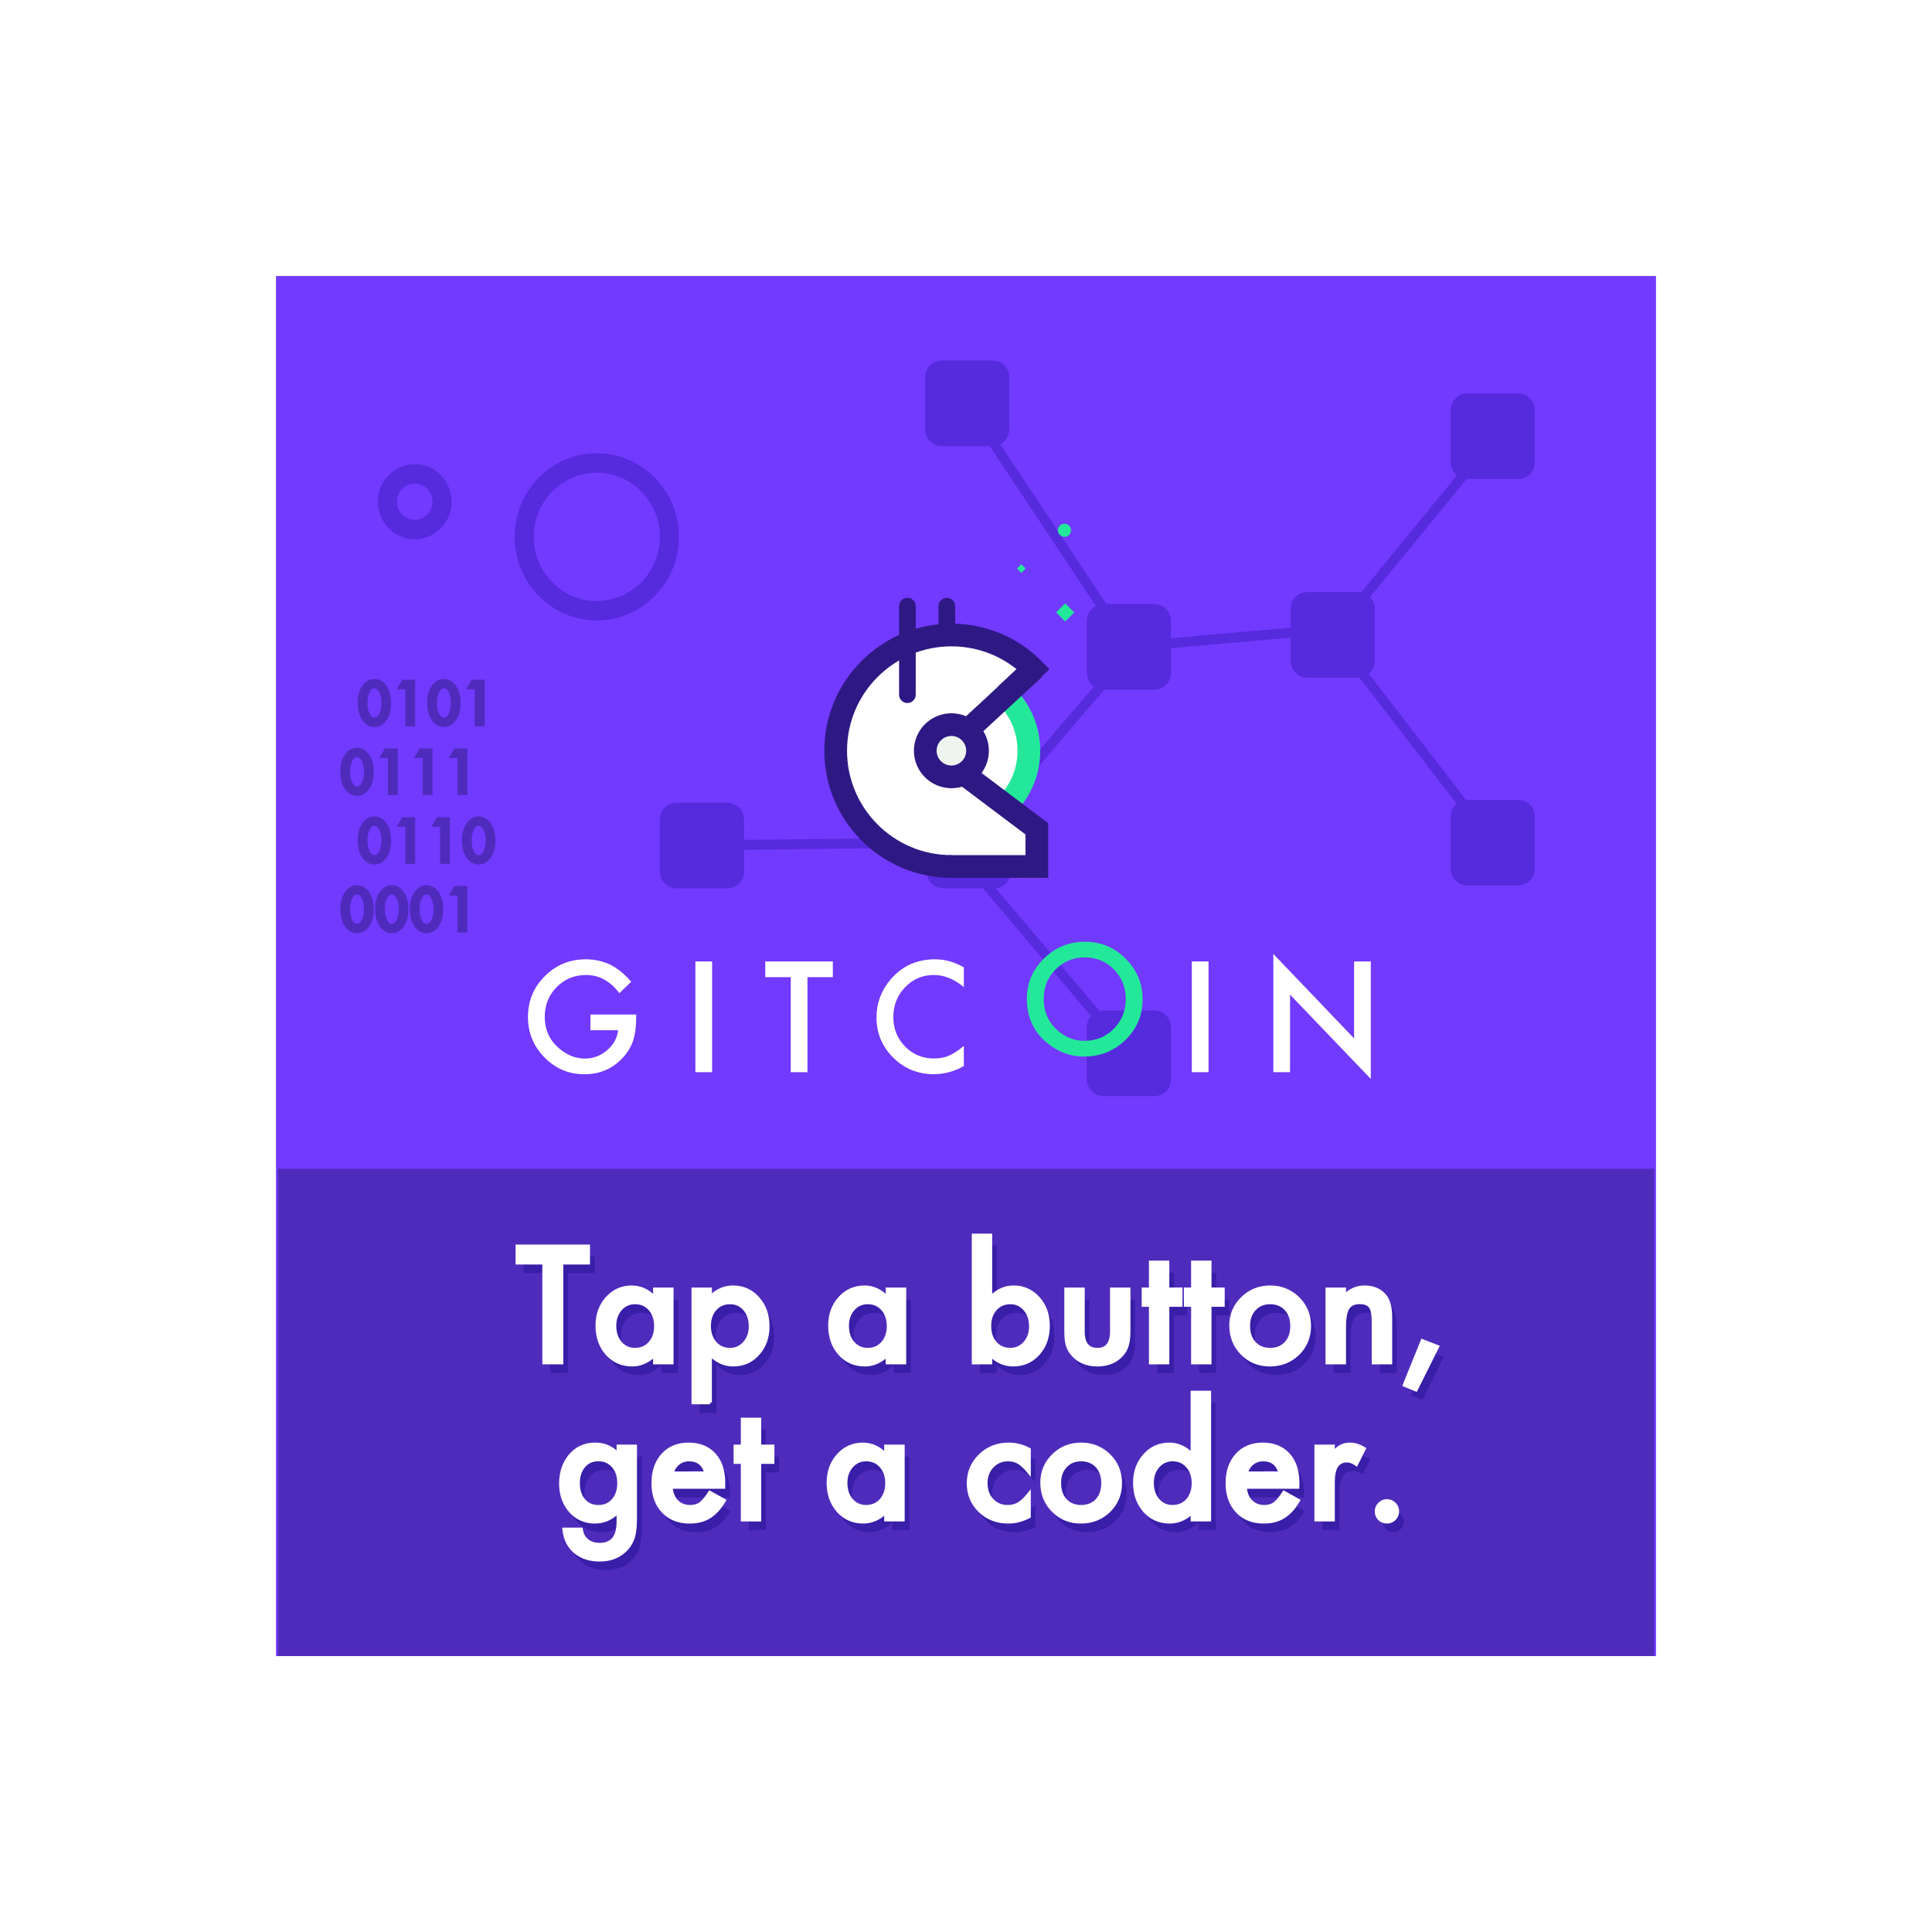 <?xml version="1.0" encoding="utf-8"?>
<!-- Generator: Adobe Illustrator 23.0.1, SVG Export Plug-In . SVG Version: 6.00 Build 0)  -->
<svg version="1.1" id="Layer_1" xmlns="http://www.w3.org/2000/svg" xmlns:xlink="http://www.w3.org/1999/xlink" x="0px" y="0px"
	 viewBox="0 0 280 280" style="enable-background:new 0 0 280 280;" xml:space="preserve">
<style type="text/css">
	.Drop_x0020_Shadow{fill:none;}
	.Round_x0020_Corners_x0020_2_x0020_pt{fill:#FFFFFF;stroke:#231F20;stroke-miterlimit:10;}
	.Live_x0020_Reflect_x0020_X{fill:none;}
	.Bevel_x0020_Soft{fill:url(#SVGID_1_);}
	.Dusk{fill:#FFFFFF;}
	.Foliage_GS{fill:#FFDD00;}
	.Pompadour_GS{fill-rule:evenodd;clip-rule:evenodd;fill:#44ADE2;}
	.st0{fill:#FFFFFF;}
	.st1{fill:#7239FF;}
	.st2{fill:#562ADD;}
	.st3{fill:#4F2BBC;stroke:#4F2BBC;stroke-width:0.5;stroke-miterlimit:10;}
	.st4{fill:#4F2BBC;}
	.st5{fill:#FFFFFF;stroke:#25E899;stroke-width:11;stroke-linecap:round;stroke-miterlimit:10;}
	.st6{fill:#2E1984;}
	.st7{fill:#24E899;}
	.st8{fill:#EFF4EE;}
	.st9{fill:#391EA8;}
	.st10{fill:#FFFFFF;stroke:#FFFFFF;stroke-width:0.5;stroke-miterlimit:10;}
</style>
<linearGradient id="SVGID_1_" gradientUnits="userSpaceOnUse" x1="40" y1="40" x2="40.707" y2="40.707">
	<stop  offset="0" style="stop-color:#DEDFE3"/>
	<stop  offset="0.178" style="stop-color:#DADBDF"/>
	<stop  offset="0.361" style="stop-color:#CECFD3"/>
	<stop  offset="0.546" style="stop-color:#B9BCBF"/>
	<stop  offset="0.732" style="stop-color:#9CA0A2"/>
	<stop  offset="0.918" style="stop-color:#787D7E"/>
	<stop  offset="1" style="stop-color:#656B6C"/>
</linearGradient>
<rect class="st0" width="280" height="280"/>
<rect x="40" y="40" class="st1" width="200" height="200"/>
<g>
	<g>
		<path class="st2" d="M210.254,67.002v-7.568c0-1.329,1.087-2.417,2.417-2.417h7.355c1.329,0,2.417,1.087,2.417,2.417
			v7.568c0,1.329-1.087,2.417-2.417,2.417h-7.355C211.342,69.419,210.254,68.331,210.254,67.002z"/>
	</g>
	<g>
		<path class="st2" d="M210.254,125.908v-7.568c0-1.329,1.087-2.417,2.417-2.417h7.355
			c1.329,0,2.417,1.087,2.417,2.417v7.568c0,1.329-1.087,2.417-2.417,2.417h-7.355
			C211.342,128.324,210.254,127.237,210.254,125.908z"/>
	</g>
	<g>
		<path class="st2" d="M187.049,95.799v-7.568c0-1.329,1.087-2.417,2.417-2.417h7.355c1.329,0,2.417,1.087,2.417,2.417
			v7.568c0,1.329-1.087,2.417-2.417,2.417h-7.355C188.137,98.216,187.049,97.128,187.049,95.799z"/>
	</g>
	<g>
		<path class="st2" d="M157.516,97.528v-7.568c0-1.329,1.087-2.417,2.417-2.417h7.355c1.329,0,2.417,1.087,2.417,2.417
			v7.568c0,1.329-1.087,2.417-2.417,2.417h-7.355C158.603,99.945,157.516,98.857,157.516,97.528z"/>
	</g>
	<g>
		<path class="st2" d="M134.076,62.232v-7.568c0-1.329,1.087-2.417,2.417-2.417h7.355c1.329,0,2.417,1.087,2.417,2.417
			v7.568c0,1.329-1.087,2.417-2.417,2.417h-7.355C135.163,64.649,134.076,63.562,134.076,62.232z"/>
	</g>
	<g>
		<path class="st2" d="M157.516,156.434v-7.568c0-1.329,1.087-2.417,2.417-2.417h7.355
			c1.329,0,2.417,1.087,2.417,2.417v7.568c0,1.329-1.087,2.417-2.417,2.417h-7.355
			C158.603,158.85,157.516,157.763,157.516,156.434z"/>
	</g>
	<g>
		<path class="st2" d="M134.31,126.325v-7.568c0-1.329,1.087-2.417,2.417-2.417h7.355
			c1.329,0,2.417,1.087,2.417,2.417v7.568c0,1.329-1.087,2.417-2.417,2.417h-7.355
			C135.398,128.742,134.31,127.654,134.31,126.325z"/>
	</g>
	<g>
		<path class="st2" d="M95.635,126.325v-7.568c0-1.329,1.087-2.417,2.417-2.417h7.355
			c1.329,0,2.417,1.087,2.417,2.417v7.568c0,1.329-1.087,2.417-2.417,2.417h-7.355
			C96.723,128.742,95.635,127.654,95.635,126.325z"/>
	</g>
	<g>
		<polygon class="st2" points="192.239,92.002 215.105,64.072 216.185,64.987 194.047,92.028 216.902,121.682 
			215.795,122.565 		"/>
	</g>
	<g>
		<polygon class="st2" points="139.171,122.131 163.782,93.393 164.843,94.334 140.231,123.071 		"/>
	</g>
	<g>
		<polygon class="st2" points="137.762,123.186 138.827,122.253 164.142,152.183 163.076,153.117 		"/>
	</g>
	<g>
		
			<rect x="101.728" y="121.617" transform="matrix(1 -0.011 0.011 1 -1.281 1.286)" class="st2" width="39.615" height="1.431"/>
	</g>
	<g>
		<polygon class="st2" points="139.588,58.849 140.753,58.048 163.961,92.995 192.146,90.527 192.267,91.952 
			163.258,94.493 		"/>
	</g>
</g>
<g>
	<path class="st2" d="M60.104,78.153c-2.948,0-5.347-2.44-5.347-5.44s2.399-5.44,5.347-5.44
		s5.347,2.44,5.347,5.44S63.052,78.153,60.104,78.153z M60.104,70.08c-1.426,0-2.587,1.181-2.587,2.632
		s1.161,2.632,2.587,2.632s2.587-1.181,2.587-2.632S61.53,70.08,60.104,70.08z"/>
</g>
<g>
	<path class="st2" d="M86.494,89.911c-6.562,0-11.901-5.432-11.901-12.109c0-6.677,5.339-12.109,11.901-12.109
		c6.562,0,11.901,5.432,11.901,12.109C98.395,84.479,93.056,89.911,86.494,89.911z M86.494,68.501
		c-5.04,0-9.142,4.172-9.142,9.301c0,5.129,4.101,9.301,9.142,9.301s9.142-4.172,9.142-9.301
		C95.635,72.673,91.534,68.501,86.494,68.501z"/>
</g>
<g>
	<path class="st3" d="M52.089,101.845c0-0.997,0.229-1.793,0.685-2.388c0.409-0.538,0.905-0.807,1.486-0.807
		c0.582,0,1.077,0.269,1.486,0.807c0.457,0.595,0.685,1.404,0.685,2.428c0,1.022-0.229,1.83-0.685,2.424
		c-0.409,0.538-0.903,0.807-1.482,0.807s-1.076-0.269-1.49-0.807C52.318,103.716,52.089,102.894,52.089,101.845z
		 M53.002,101.85c0,0.694,0.118,1.272,0.354,1.731c0.236,0.451,0.538,0.677,0.904,0.677
		c0.364,0,0.665-0.226,0.905-0.677c0.239-0.449,0.358-1.015,0.358-1.699c0-0.684-0.12-1.251-0.358-1.703
		c-0.239-0.449-0.541-0.673-0.905-0.673c-0.361,0-0.661,0.224-0.9,0.673
		C53.121,100.625,53.002,101.182,53.002,101.85z"/>
	<path class="st3" d="M58.991,99.64h-1.064l0.51-0.884h1.482v6.259h-0.928V99.64z"/>
	<path class="st3" d="M62.162,101.845c0-0.997,0.229-1.793,0.685-2.388c0.409-0.538,0.905-0.807,1.486-0.807
		c0.582,0,1.077,0.269,1.486,0.807c0.457,0.595,0.685,1.404,0.685,2.428c0,1.022-0.229,1.83-0.685,2.424
		c-0.409,0.538-0.903,0.807-1.482,0.807s-1.076-0.269-1.49-0.807C62.391,103.716,62.162,102.894,62.162,101.845z
		 M63.075,101.85c0,0.694,0.118,1.272,0.354,1.731c0.236,0.451,0.538,0.677,0.904,0.677
		c0.364,0,0.665-0.226,0.905-0.677c0.239-0.449,0.358-1.015,0.358-1.699c0-0.684-0.12-1.251-0.358-1.703
		c-0.239-0.449-0.541-0.673-0.905-0.673c-0.361,0-0.661,0.224-0.9,0.673
		C63.194,100.625,63.075,101.182,63.075,101.85z"/>
	<path class="st3" d="M69.064,99.64h-1.064l0.51-0.884h1.482v6.259h-0.928V99.64z"/>
	<path class="st3" d="M49.571,111.808c0-0.997,0.229-1.793,0.685-2.388c0.409-0.538,0.905-0.807,1.486-0.807
		c0.582,0,1.077,0.269,1.486,0.807c0.457,0.595,0.685,1.404,0.685,2.428c0,1.022-0.229,1.83-0.685,2.424
		c-0.409,0.538-0.903,0.807-1.482,0.807s-1.076-0.269-1.49-0.807C49.8,113.679,49.571,112.857,49.571,111.808z
		 M50.484,111.812c0,0.694,0.118,1.272,0.354,1.731c0.236,0.451,0.538,0.677,0.904,0.677
		c0.364,0,0.665-0.226,0.905-0.677c0.239-0.449,0.358-1.015,0.358-1.699c0-0.684-0.12-1.251-0.358-1.703
		c-0.239-0.449-0.541-0.673-0.905-0.673c-0.361,0-0.661,0.224-0.9,0.673
		C50.603,110.588,50.484,111.145,50.484,111.812z"/>
	<path class="st3" d="M56.472,109.603h-1.064l0.51-0.884h1.482v6.259h-0.928V109.603z"/>
	<path class="st3" d="M61.509,109.603h-1.064l0.51-0.884h1.482v6.259h-0.928V109.603z"/>
	<path class="st3" d="M66.545,109.603h-1.064l0.51-0.884h1.482v6.259h-0.928V109.603z"/>
	<path class="st3" d="M52.089,121.772c0-0.997,0.229-1.793,0.685-2.388c0.409-0.538,0.905-0.807,1.486-0.807
		c0.582,0,1.077,0.269,1.486,0.807c0.457,0.595,0.685,1.404,0.685,2.428c0,1.022-0.229,1.83-0.685,2.424
		c-0.409,0.538-0.903,0.807-1.482,0.807s-1.076-0.269-1.49-0.807C52.318,123.642,52.089,122.82,52.089,121.772z
		 M53.002,121.776c0,0.694,0.118,1.272,0.354,1.731c0.236,0.451,0.538,0.677,0.904,0.677
		c0.364,0,0.665-0.226,0.905-0.677c0.239-0.449,0.358-1.015,0.358-1.699c0-0.684-0.12-1.251-0.358-1.703
		c-0.239-0.449-0.541-0.673-0.905-0.673c-0.361,0-0.661,0.224-0.9,0.673
		C53.121,120.551,53.002,121.108,53.002,121.776z"/>
	<path class="st3" d="M58.991,119.566h-1.064l0.51-0.884h1.482v6.259h-0.928V119.566z"/>
	<path class="st3" d="M64.027,119.566h-1.064l0.51-0.884h1.482v6.259h-0.928V119.566z"/>
	<path class="st3" d="M67.199,121.772c0-0.997,0.229-1.793,0.685-2.388c0.409-0.538,0.905-0.807,1.486-0.807
		c0.582,0,1.077,0.269,1.486,0.807c0.457,0.595,0.685,1.404,0.685,2.428c0,1.022-0.229,1.83-0.685,2.424
		c-0.409,0.538-0.903,0.807-1.482,0.807s-1.076-0.269-1.49-0.807C67.427,123.642,67.199,122.82,67.199,121.772z
		 M68.111,121.776c0,0.694,0.118,1.272,0.354,1.731c0.236,0.451,0.538,0.677,0.904,0.677
		c0.364,0,0.665-0.226,0.905-0.677c0.239-0.449,0.358-1.015,0.358-1.699c0-0.684-0.12-1.251-0.358-1.703
		c-0.239-0.449-0.541-0.673-0.905-0.673c-0.361,0-0.661,0.224-0.9,0.673
		C68.231,120.551,68.111,121.108,68.111,121.776z"/>
	<path class="st3" d="M49.571,131.734c0-0.997,0.229-1.793,0.685-2.388c0.409-0.538,0.905-0.807,1.486-0.807
		c0.582,0,1.077,0.269,1.486,0.807c0.457,0.595,0.685,1.404,0.685,2.428c0,1.022-0.229,1.83-0.685,2.424
		c-0.409,0.538-0.903,0.807-1.482,0.807s-1.076-0.269-1.49-0.807C49.8,133.605,49.571,132.783,49.571,131.734z
		 M50.484,131.739c0,0.694,0.118,1.272,0.354,1.731c0.236,0.451,0.538,0.677,0.904,0.677
		c0.364,0,0.665-0.226,0.905-0.677c0.239-0.449,0.358-1.015,0.358-1.699c0-0.684-0.12-1.251-0.358-1.703
		c-0.239-0.449-0.541-0.673-0.905-0.673c-0.361,0-0.661,0.224-0.9,0.673
		C50.603,130.514,50.484,131.071,50.484,131.739z"/>
	<path class="st3" d="M54.607,131.734c0-0.997,0.229-1.793,0.685-2.388c0.409-0.538,0.905-0.807,1.486-0.807
		c0.582,0,1.077,0.269,1.486,0.807c0.457,0.595,0.685,1.404,0.685,2.428c0,1.022-0.229,1.83-0.685,2.424
		c-0.409,0.538-0.903,0.807-1.482,0.807s-1.076-0.269-1.49-0.807C54.836,133.605,54.607,132.783,54.607,131.734z
		 M55.52,131.739c0,0.694,0.118,1.272,0.354,1.731c0.236,0.451,0.538,0.677,0.904,0.677
		c0.364,0,0.665-0.226,0.905-0.677c0.239-0.449,0.358-1.015,0.358-1.699c0-0.684-0.12-1.251-0.358-1.703
		c-0.239-0.449-0.541-0.673-0.905-0.673c-0.361,0-0.661,0.224-0.9,0.673
		C55.639,130.514,55.52,131.071,55.52,131.739z"/>
	<path class="st3" d="M59.644,131.734c0-0.997,0.229-1.793,0.685-2.388c0.409-0.538,0.905-0.807,1.486-0.807
		c0.582,0,1.077,0.269,1.486,0.807c0.457,0.595,0.685,1.404,0.685,2.428c0,1.022-0.229,1.83-0.685,2.424
		c-0.409,0.538-0.903,0.807-1.482,0.807s-1.076-0.269-1.49-0.807C59.873,133.605,59.644,132.783,59.644,131.734z
		 M60.557,131.739c0,0.694,0.118,1.272,0.354,1.731c0.236,0.451,0.538,0.677,0.904,0.677
		c0.364,0,0.665-0.226,0.905-0.677c0.239-0.449,0.358-1.015,0.358-1.699c0-0.684-0.12-1.251-0.358-1.703
		c-0.239-0.449-0.541-0.673-0.905-0.673c-0.361,0-0.661,0.224-0.9,0.673
		C60.676,130.514,60.557,131.071,60.557,131.739z"/>
	<path class="st3" d="M66.545,129.529h-1.064l0.51-0.884h1.482v6.259h-0.928V129.529z"/>
</g>
<g>
	<g>
		<rect x="40.245" y="169.386" class="st4" width="199.509" height="70.614"/>
	</g>
</g>
<g>
	<g>
		<g>
			<g>
				<g>
					<g>
						<polygon class="st0" points="145.778,100.681 148.983,106.996 146.551,117.322 140.76,112.59 141.775,105.016 
													"/>
					</g>
				</g>
			</g>
		</g>
		<g>
			<g>
				<g>
					<g>
						<path class="st5" d="M137.223,79.777"/>
					</g>
				</g>
			</g>
		</g>
		<g>
			<g>
				<g>
					<g>
						<path class="st5" d="M137.223,97.359"/>
					</g>
				</g>
			</g>
		</g>
		<g>
			<g>
				<g>
					<g>
						<path class="st6" d="M137.223,98.566c-0.667,0-1.207-0.541-1.207-1.207v-9.514c0-0.667,0.54-1.207,1.207-1.207
							s1.207,0.541,1.207,1.207v9.514C138.43,98.025,137.889,98.566,137.223,98.566z"/>
					</g>
				</g>
			</g>
		</g>
		<g>
			<g>
				<g>
					<g>
						<line class="st0" x1="135.428" y1="97.359" x2="139.159" y2="97.359"/>
					</g>
				</g>
			</g>
		</g>
		<g>
			<g>
				<g>
					<g>
						<path class="st6" d="M139.159,98.566h-3.731c-0.667,0-1.207-0.541-1.207-1.207c0-0.667,0.541-1.207,1.207-1.207
							h3.731c0.667,0,1.207,0.541,1.207,1.207C140.366,98.025,139.826,98.566,139.159,98.566z"/>
					</g>
				</g>
			</g>
		</g>
		<g>
			<g>
				<g>
					<g>
						<path class="st0" d="M145.778,100.681l3.966-3.739c-3.035-3.035-7.229-4.913-11.86-4.913
							c-9.263,0-16.773,7.51-16.773,16.773s7.51,16.773,16.773,16.773c3.453,0,6.49,1.26,9.157-0.528
							l3.32,0.459l-0.095-5.389l-9.506-7.528l0,0l2.044-9.625L145.778,100.681"/>
					</g>
				</g>
			</g>
		</g>
		<g>
			<g>
				<g>
					<g>
						<path class="st6" d="M137.884,127.222c-10.156,0-18.419-8.263-18.419-18.419s8.263-18.419,18.419-18.419
							c4.92,0,9.545,1.916,13.024,5.395l1.199,1.199l-5.2,4.901l-2.258-2.396l2.665-2.511
							c-2.67-2.136-5.96-3.296-9.429-3.296c-8.341,0-15.127,6.786-15.127,15.127c0,8.341,6.786,15.127,15.127,15.127
							"/>
					</g>
				</g>
			</g>
		</g>
		<g>
			<g>
				<g>
					<g>
						<path class="st7" d="M147.13,117.76l-2.365-2.291c1.741-1.797,2.7-4.164,2.7-6.667
							c0-2.612-1.032-5.053-2.906-6.873l-1.233-1.198l1.323-1.248l1.127,1.194l1.078-1.109
							c2.518,2.446,3.904,5.725,3.904,9.234C150.757,112.165,149.469,115.346,147.13,117.76z"/>
					</g>
				</g>
			</g>
		</g>
		<g>
			<g>
				<g>
					<g>
						<path class="st6" d="M145.947,116.615"/>
					</g>
				</g>
			</g>
		</g>
		<g>
			<g>
				<g>
					<g>
						<circle class="st8" cx="137.884" cy="108.803" r="3.787"/>
					</g>
				</g>
			</g>
		</g>
		<g>
			<g>
				<g>
					<g>
						<path class="st6" d="M137.884,114.236c-2.996,0-5.433-2.437-5.433-5.433s2.437-5.433,5.433-5.433
							s5.433,2.437,5.433,5.433S140.88,114.236,137.884,114.236z M137.884,106.662c-1.181,0-2.141,0.96-2.141,2.141
							c0,1.18,0.96,2.141,2.141,2.141s2.141-0.96,2.141-2.141C140.025,107.623,139.065,106.662,137.884,106.662z"/>
					</g>
				</g>
			</g>
		</g>
		<g>
			<g>
				<g>
					<g>
						<line class="st6" x1="149.745" y1="96.943" x2="140.173" y2="105.787"/>
					</g>
				</g>
			</g>
		</g>
		<g>
			<g>
				<g>
					<g>
						
							<rect x="138.443" y="99.719" transform="matrix(0.735 -0.679 0.679 0.735 -30.3 125.287)" class="st6" width="13.031" height="3.292"/>
					</g>
				</g>
			</g>
		</g>
		<g>
			<g>
				<g>
					<g>
						<polyline class="st0" points="139.671,112.143 146.551,117.322 150.266,120.118 150.266,127.222 142.804,126.863 
													"/>
					</g>
				</g>
			</g>
		</g>
		<g>
			<g>
				<g>
					<g>
						<polygon class="st6" points="151.912,127.222 137.585,127.222 137.585,123.93 148.62,123.93 148.62,120.939 
							138.681,113.458 140.661,110.828 151.912,119.297 						"/>
					</g>
				</g>
			</g>
		</g>
		<g>
			<g>
				<g>
					<g>
						<path class="st6" d="M146.098,116.737"/>
					</g>
				</g>
			</g>
		</g>
		<g>
			<g>
				<g>
					<g>
						
							<rect x="153.467" y="87.817" transform="matrix(0.707 -0.707 0.707 0.707 -17.533 135.171)" class="st7" width="1.866" height="1.866"/>
					</g>
				</g>
			</g>
		</g>
		<g>
			<g>
				<g>
					<g>
						
							<rect x="147.593" y="81.944" transform="matrix(0.707 -0.707 0.707 0.707 -14.899 128.811)" class="st7" width="0.892" height="0.892"/>
					</g>
				</g>
			</g>
		</g>
		<g>
			<g>
				<g>
					<g>
						<circle class="st7" cx="154.271" cy="76.851" r="0.951"/>
					</g>
				</g>
			</g>
		</g>
		<g>
			<g>
				<g>
					<g>
						<path class="st6" d="M131.509,101.889c-0.667,0-1.207-0.541-1.207-1.207V87.844c0-0.667,0.541-1.207,1.207-1.207
							s1.207,0.541,1.207,1.207v12.837C132.716,101.348,132.175,101.889,131.509,101.889z"/>
					</g>
				</g>
			</g>
		</g>
	</g>
	<g>
		<g>
			<g>
				<path class="st0" d="M85.57,147.033h6.631v0.53c0,1.206-0.142,2.273-0.426,3.201
					c-0.277,0.859-0.745,1.663-1.403,2.411c-1.49,1.677-3.385,2.515-5.686,2.515c-2.245,0-4.168-0.81-5.769-2.432
					c-1.601-1.628-2.401-3.583-2.401-5.862c0-2.328,0.814-4.303,2.443-5.925c1.628-1.628,3.61-2.442,5.946-2.442
					c1.254,0,2.425,0.255,3.513,0.766c1.039,0.511,2.062,1.34,3.066,2.488l-1.725,1.653
					c-1.317-1.753-2.921-2.63-4.812-2.63c-1.698,0-3.122,0.586-4.272,1.757c-1.15,1.15-1.725,2.592-1.725,4.324
					c0,1.788,0.641,3.26,1.923,4.418c1.198,1.074,2.498,1.611,3.898,1.611c1.192,0,2.262-0.401,3.212-1.203
					c0.949-0.809,1.479-1.776,1.59-2.903h-4.002V147.033z"/>
			</g>
		</g>
		<g>
			<g>
				<path class="st0" d="M103.204,139.341v16.049h-2.422v-16.049H103.204z"/>
			</g>
		</g>
		<g>
			<g>
				<path class="st0" d="M117.022,141.618v13.772h-2.422v-13.772h-3.69v-2.276h9.791v2.276H117.022z"/>
			</g>
		</g>
		<g>
			<g>
				<path class="st0" d="M139.687,140.198v2.864c-1.4-1.171-2.848-1.757-4.345-1.757
					c-1.649,0-3.039,0.593-4.168,1.778c-1.137,1.178-1.705,2.619-1.705,4.324c0,1.684,0.568,3.104,1.705,4.262
					c1.136,1.157,2.529,1.736,4.178,1.736c0.853,0,1.577-0.138,2.172-0.416c0.333-0.138,0.677-0.325,1.034-0.561
					c0.357-0.236,0.733-0.52,1.128-0.853v2.926c-1.386,0.787-2.841,1.18-4.365,1.18
					c-2.294,0-4.251-0.8-5.873-2.401c-1.615-1.614-2.422-3.562-2.422-5.841c0-2.044,0.675-3.867,2.027-5.468
					c1.663-1.961,3.814-2.941,6.455-2.941C136.95,139.029,138.342,139.419,139.687,140.198z"/>
			</g>
		</g>
		<g>
			<g>
				<path class="st7" d="M148.82,144.735c0-2.259,0.828-4.199,2.484-5.821c1.649-1.621,3.631-2.432,5.945-2.432
					c2.287,0,4.247,0.818,5.883,2.453c1.643,1.635,2.463,3.6,2.463,5.893c0,2.308-0.825,4.265-2.474,5.873
					c-1.656,1.615-3.655,2.422-5.997,2.422c-2.072,0-3.933-0.717-5.582-2.152
					C149.728,149.385,148.82,147.306,148.82,144.735z M151.263,144.761c0,1.772,0.596,3.23,1.788,4.372
					c1.185,1.142,2.553,1.713,4.106,1.713c1.684,0,3.104-0.582,4.262-1.745c1.157-1.177,1.736-2.61,1.736-4.299
					c0-1.71-0.572-3.143-1.715-4.3c-1.136-1.163-2.543-1.745-4.22-1.745c-1.67,0-3.08,0.582-4.231,1.745
					C151.838,141.653,151.263,143.072,151.263,144.761z"/>
			</g>
		</g>
		<g>
			<g>
				<path class="st0" d="M175.151,139.341v16.049h-2.422v-16.049H175.151z"/>
			</g>
		</g>
		<g>
			<g>
				<path class="st0" d="M184.542,155.39v-17.14l11.704,12.244v-11.153h2.422v17.026l-11.704-12.213v11.236H184.542z"/>
			</g>
		</g>
	</g>
</g>
<g>
	<path class="st9" d="M82.312,184.509v14.469h-2.544v-14.469h-3.877v-2.391h10.286v2.391H82.312z"/>
	<path class="st9" d="M95.819,188.342h2.468v10.636h-2.468v-1.114c-1.012,0.947-2.1,1.42-3.265,1.42
		c-1.471,0-2.687-0.531-3.647-1.594c-0.954-1.085-1.43-2.439-1.43-4.062c0-1.594,0.477-2.923,1.43-3.985
		c0.954-1.063,2.147-1.595,3.582-1.595c1.237,0,2.348,0.51,3.33,1.529V188.342z M89.988,193.627
		c0,1.02,0.273,1.85,0.819,2.489c0.56,0.648,1.267,0.973,2.118,0.973c0.91,0,1.645-0.314,2.206-0.94
		c0.56-0.647,0.841-1.471,0.841-2.468s-0.28-1.82-0.841-2.468c-0.56-0.634-1.288-0.95-2.184-0.95
		c-0.845,0-1.551,0.32-2.119,0.961C90.269,191.873,89.988,192.674,89.988,193.627z"/>
	<path class="st9" d="M103.845,204.765h-2.457v-16.423h2.457v1.157c0.968-0.968,2.067-1.452,3.298-1.452
		c1.463,0,2.668,0.539,3.614,1.616c0.961,1.07,1.441,2.421,1.441,4.051c0,1.595-0.477,2.923-1.431,3.986
		c-0.946,1.056-2.14,1.583-3.582,1.583c-1.245,0-2.358-0.498-3.341-1.496V204.765z M109.688,193.726
		c0-1.02-0.277-1.85-0.83-2.49c-0.56-0.647-1.267-0.972-2.119-0.972c-0.902,0-1.634,0.314-2.194,0.94
		c-0.561,0.626-0.841,1.448-0.841,2.468c0,0.997,0.28,1.819,0.841,2.468c0.553,0.633,1.281,0.95,2.184,0.95
		c0.852,0,1.554-0.32,2.107-0.961C109.403,195.487,109.688,194.686,109.688,193.726z"/>
	<path class="st9" d="M129.539,188.342h2.468v10.636h-2.468v-1.114c-1.012,0.947-2.1,1.42-3.265,1.42
		c-1.471,0-2.687-0.531-3.647-1.594c-0.954-1.085-1.43-2.439-1.43-4.062c0-1.594,0.477-2.923,1.43-3.985
		c0.954-1.063,2.147-1.595,3.582-1.595c1.237,0,2.348,0.51,3.33,1.529V188.342z M123.707,193.627
		c0,1.02,0.273,1.85,0.819,2.489c0.56,0.648,1.267,0.973,2.118,0.973c0.91,0,1.645-0.314,2.206-0.94
		c0.56-0.647,0.841-1.471,0.841-2.468s-0.28-1.82-0.841-2.468c-0.56-0.634-1.288-0.95-2.184-0.95
		c-0.845,0-1.551,0.32-2.119,0.961C123.988,191.873,123.707,192.674,123.707,193.627z"/>
	<path class="st9" d="M144.466,180.534v9.042c0.982-1.02,2.096-1.529,3.341-1.529c1.435,0,2.628,0.535,3.582,1.605
		c0.953,1.062,1.431,2.388,1.431,3.975c0,1.638-0.48,2.992-1.441,4.062c-0.954,1.062-2.159,1.594-3.615,1.594
		c-1.23,0-2.329-0.473-3.297-1.42v1.114h-2.457v-18.443H144.466z M150.308,193.736
		c0-1.02-0.277-1.85-0.83-2.49c-0.56-0.654-1.263-0.982-2.107-0.982c-0.902,0-1.638,0.316-2.206,0.95
		c-0.56,0.626-0.841,1.441-0.841,2.446c0,1.033,0.276,1.859,0.83,2.478c0.553,0.633,1.281,0.95,2.184,0.95
		c0.853,0,1.559-0.317,2.119-0.95C150.023,195.498,150.308,194.697,150.308,193.736z"/>
	<path class="st9" d="M157.875,188.342v6.104c0,1.762,0.694,2.643,2.085,2.643s2.086-0.881,2.086-2.643v-6.104h2.457
		v6.159c0,0.852-0.105,1.587-0.316,2.205c-0.204,0.554-0.558,1.053-1.06,1.496
		c-0.83,0.721-1.886,1.081-3.167,1.081c-1.273,0-2.325-0.36-3.155-1.081c-0.51-0.443-0.87-0.942-1.081-1.496
		c-0.204-0.495-0.306-1.23-0.306-2.205v-6.159H157.875z"/>
	<path class="st9" d="M170.138,190.635v8.343h-2.457v-8.343h-1.048v-2.293h1.048v-3.898h2.457v3.898h1.911v2.293H170.138z
		"/>
	<path class="st9" d="M176.252,190.635v8.343h-2.457v-8.343h-1.048v-2.293h1.048v-3.898h2.457v3.898h1.911v2.293H176.252z"
		/>
	<path class="st9" d="M179.331,193.583c0-1.535,0.55-2.843,1.649-3.92c1.099-1.077,2.438-1.616,4.019-1.616
		c1.587,0,2.934,0.543,4.04,1.627c1.092,1.085,1.638,2.417,1.638,3.997c0,1.594-0.55,2.93-1.648,4.007
		c-1.107,1.07-2.465,1.605-4.073,1.605c-1.595,0-2.931-0.546-4.008-1.638
		C179.87,196.568,179.331,195.214,179.331,193.583z M181.843,193.627c0,1.062,0.284,1.903,0.852,2.522
		c0.583,0.626,1.351,0.94,2.305,0.94c0.961,0,1.728-0.31,2.304-0.929c0.575-0.618,0.862-1.444,0.862-2.478
		c0-1.033-0.287-1.86-0.862-2.478c-0.582-0.626-1.351-0.94-2.304-0.94c-0.94,0-1.7,0.314-2.282,0.94
		C182.134,191.829,181.843,192.637,181.843,193.627z"/>
	<path class="st9" d="M193.276,188.342h2.468v0.982c0.858-0.852,1.827-1.277,2.904-1.277
		c1.237,0,2.202,0.39,2.894,1.169c0.597,0.662,0.895,1.743,0.895,3.243v6.519h-2.468v-5.94
		c0-1.048-0.145-1.772-0.436-2.173c-0.284-0.407-0.801-0.611-1.551-0.611c-0.815,0-1.395,0.27-1.736,0.808
		c-0.335,0.532-0.502,1.46-0.502,2.785v5.132h-2.468V188.342z"/>
	<path class="st9" d="M207.057,195.822l2.184,0.852l-3.111,6.234l-1.66-0.688L207.057,195.822z"/>
	<path class="st9" d="M92.986,221.496c0,0.502-0.017,0.944-0.049,1.326c-0.033,0.383-0.078,0.719-0.137,1.011
		c-0.174,0.801-0.517,1.488-1.026,2.063c-0.961,1.106-2.282,1.66-3.963,1.66c-1.42,0-2.588-0.383-3.505-1.147
		c-0.946-0.787-1.492-1.875-1.638-3.266h2.468c0.094,0.524,0.251,0.929,0.469,1.212
		c0.51,0.663,1.252,0.994,2.228,0.994c1.798,0,2.697-1.103,2.697-3.309v-1.485
		c-0.976,0.998-2.1,1.496-3.374,1.496c-1.449,0-2.635-0.524-3.56-1.572c-0.932-1.062-1.397-2.392-1.397-3.985
		c0-1.551,0.433-2.868,1.299-3.953c0.932-1.15,2.162-1.726,3.691-1.726c1.339,0,2.453,0.499,3.341,1.496v-1.201
		h2.457V221.496z M90.627,216.451c0-1.033-0.277-1.86-0.83-2.478c-0.561-0.634-1.278-0.95-2.151-0.95
		c-0.932,0-1.667,0.346-2.206,1.037c-0.488,0.619-0.732,1.42-0.732,2.402c0,0.969,0.244,1.762,0.732,2.381
		c0.531,0.677,1.267,1.016,2.206,1.016s1.682-0.343,2.228-1.026C90.376,218.213,90.627,217.419,90.627,216.451z"/>
	<path class="st9" d="M105.772,217.008h-7.622c0.065,0.874,0.35,1.569,0.852,2.086
		c0.502,0.51,1.147,0.765,1.933,0.765c0.611,0,1.117-0.145,1.518-0.438c0.393-0.291,0.841-0.829,1.343-1.616
		l2.075,1.158c-0.32,0.546-0.659,1.014-1.016,1.403c-0.356,0.389-0.739,0.709-1.147,0.961
		c-0.408,0.251-0.848,0.435-1.321,0.551s-0.986,0.175-1.54,0.175c-1.587,0-2.861-0.51-3.822-1.528
		c-0.961-1.026-1.441-2.388-1.441-4.084c0-1.682,0.466-3.043,1.397-4.084c0.94-1.026,2.184-1.54,3.735-1.54
		c1.565,0,2.802,0.499,3.712,1.496c0.902,0.99,1.354,2.362,1.354,4.117L105.772,217.008z M103.25,214.999
		c-0.342-1.31-1.169-1.966-2.479-1.966c-0.298,0-0.579,0.046-0.841,0.137c-0.262,0.091-0.5,0.222-0.715,0.393
		c-0.215,0.172-0.399,0.377-0.552,0.617s-0.269,0.514-0.349,0.819H103.25z"/>
	<path class="st9" d="M110.992,213.404v8.343h-2.457v-8.343h-1.048v-2.293h1.048v-3.898h2.457v3.898h1.911v2.293H110.992z
		"/>
	<path class="st9" d="M129.315,211.111h2.468v10.636h-2.468v-1.114c-1.012,0.947-2.1,1.42-3.265,1.42
		c-1.471,0-2.687-0.531-3.647-1.594c-0.954-1.085-1.43-2.439-1.43-4.062c0-1.594,0.477-2.923,1.43-3.985
		c0.954-1.063,2.147-1.595,3.582-1.595c1.237,0,2.348,0.51,3.33,1.529V211.111z M123.483,216.397
		c0,1.02,0.273,1.85,0.819,2.489c0.56,0.648,1.267,0.973,2.118,0.973c0.91,0,1.645-0.314,2.206-0.94
		c0.56-0.647,0.841-1.471,0.841-2.468s-0.28-1.82-0.841-2.468c-0.56-0.634-1.288-0.95-2.184-0.95
		c-0.845,0-1.551,0.32-2.119,0.961C123.764,214.643,123.483,215.443,123.483,216.397z"/>
	<path class="st9" d="M150.061,211.57v3.265c-0.56-0.685-1.062-1.153-1.507-1.408
		c-0.436-0.263-0.949-0.394-1.539-0.394c-0.925,0-1.692,0.324-2.305,0.972c-0.611,0.648-0.917,1.46-0.917,2.436
		c0,0.997,0.295,1.816,0.885,2.457c0.597,0.641,1.357,0.961,2.282,0.961c0.59,0,1.11-0.128,1.562-0.383
		c0.436-0.247,0.95-0.728,1.539-1.441v3.243c-0.997,0.517-1.994,0.775-2.991,0.775
		c-1.645,0-3.022-0.531-4.128-1.594c-1.106-1.07-1.66-2.399-1.66-3.986s0.56-2.926,1.682-4.019
		c1.121-1.092,2.497-1.638,4.128-1.638C148.14,210.816,149.13,211.067,150.061,211.57z"/>
	<path class="st9" d="M151.94,216.352c0-1.535,0.55-2.843,1.649-3.92c1.099-1.077,2.438-1.616,4.019-1.616
		c1.587,0,2.934,0.543,4.04,1.627c1.092,1.085,1.638,2.417,1.638,3.997c0,1.594-0.55,2.93-1.648,4.007
		c-1.107,1.07-2.465,1.605-4.073,1.605c-1.595,0-2.931-0.546-4.008-1.638
		C152.478,219.338,151.94,217.983,151.94,216.352z M154.451,216.397c0,1.062,0.284,1.903,0.852,2.522
		c0.583,0.626,1.351,0.94,2.305,0.94c0.961,0,1.728-0.31,2.304-0.929c0.575-0.618,0.862-1.444,0.862-2.478
		c0-1.033-0.287-1.86-0.862-2.478c-0.582-0.626-1.351-0.94-2.304-0.94c-0.94,0-1.7,0.314-2.282,0.94
		C154.742,214.599,154.451,215.406,154.451,216.397z"/>
	<path class="st9" d="M173.725,203.304h2.468v18.443h-2.468v-1.114c-0.968,0.947-2.063,1.42-3.287,1.42
		c-1.455,0-2.664-0.531-3.625-1.594c-0.953-1.085-1.431-2.439-1.431-4.062c0-1.587,0.477-2.912,1.431-3.975
		c0.946-1.07,2.137-1.605,3.571-1.605c1.244,0,2.358,0.51,3.341,1.529V203.304z M167.894,216.397
		c0,1.02,0.273,1.85,0.819,2.489c0.56,0.648,1.267,0.973,2.118,0.973c0.91,0,1.645-0.314,2.206-0.94
		c0.56-0.647,0.841-1.471,0.841-2.468s-0.28-1.82-0.841-2.468c-0.56-0.634-1.289-0.95-2.185-0.95
		c-0.844,0-1.55,0.32-2.118,0.961C168.174,214.643,167.894,215.443,167.894,216.397z"/>
	<path class="st9" d="M188.98,217.008h-7.622c0.065,0.874,0.35,1.569,0.852,2.086
		c0.503,0.51,1.147,0.765,1.933,0.765c0.612,0,1.118-0.145,1.519-0.438c0.393-0.291,0.841-0.829,1.343-1.616
		l2.074,1.158c-0.32,0.546-0.658,1.014-1.015,1.403c-0.357,0.389-0.739,0.709-1.147,0.961
		c-0.408,0.251-0.849,0.435-1.321,0.551c-0.474,0.116-0.987,0.175-1.54,0.175c-1.587,0-2.861-0.51-3.822-1.528
		c-0.961-1.026-1.441-2.388-1.441-4.084c0-1.682,0.466-3.043,1.398-4.084c0.939-1.026,2.184-1.54,3.734-1.54
		c1.565,0,2.803,0.499,3.712,1.496c0.903,0.99,1.355,2.362,1.355,4.117L188.98,217.008z M186.457,214.999
		c-0.343-1.31-1.169-1.966-2.478-1.966c-0.299,0-0.579,0.046-0.841,0.137c-0.263,0.091-0.501,0.222-0.716,0.393
		c-0.215,0.172-0.398,0.377-0.551,0.617c-0.153,0.24-0.27,0.514-0.35,0.819H186.457z"/>
	<path class="st9" d="M191.665,211.111h2.457v0.95c0.451-0.474,0.852-0.797,1.201-0.972
		c0.356-0.182,0.778-0.273,1.267-0.273c0.647,0,1.324,0.212,2.03,0.634l-1.124,2.249
		c-0.466-0.335-0.921-0.502-1.365-0.502c-1.34,0-2.009,1.012-2.009,3.035v5.515h-2.457V211.111z"/>
	<path class="st9" d="M200.411,220.524c0-0.408,0.149-0.761,0.448-1.06c0.298-0.299,0.654-0.447,1.069-0.447
		s0.771,0.148,1.07,0.447s0.448,0.655,0.448,1.07c0,0.422-0.149,0.782-0.448,1.081
		c-0.291,0.291-0.647,0.436-1.07,0.436c-0.43,0-0.79-0.145-1.081-0.436S200.411,220.961,200.411,220.524z"/>
</g>
<g>
	<g>
		<path class="st10" d="M81.391,183.013v14.469h-2.544v-14.469h-3.877v-2.391h10.286v2.391H81.391z"/>
		<path class="st10" d="M94.898,186.846h2.468v10.636h-2.468v-1.114c-1.012,0.947-2.1,1.42-3.265,1.42
			c-1.471,0-2.687-0.531-3.647-1.594c-0.954-1.085-1.43-2.439-1.43-4.062c0-1.594,0.477-2.923,1.43-3.985
			c0.954-1.063,2.147-1.595,3.582-1.595c1.237,0,2.348,0.51,3.33,1.529V186.846z M89.067,192.131
			c0,1.02,0.273,1.85,0.819,2.489c0.56,0.648,1.267,0.973,2.118,0.973c0.91,0,1.645-0.314,2.206-0.94
			c0.56-0.647,0.841-1.471,0.841-2.468s-0.28-1.82-0.841-2.468c-0.56-0.634-1.288-0.95-2.184-0.95
			c-0.845,0-1.551,0.32-2.119,0.961C89.348,190.377,89.067,191.178,89.067,192.131z"/>
		<path class="st10" d="M102.924,203.269h-2.457v-16.423h2.457v1.157c0.968-0.968,2.067-1.452,3.298-1.452
			c1.463,0,2.668,0.539,3.614,1.616c0.961,1.07,1.441,2.421,1.441,4.051c0,1.595-0.477,2.923-1.431,3.986
			c-0.946,1.056-2.14,1.583-3.582,1.583c-1.245,0-2.358-0.498-3.341-1.496V203.269z M108.767,192.23
			c0-1.02-0.277-1.85-0.83-2.49c-0.56-0.647-1.267-0.972-2.119-0.972c-0.902,0-1.634,0.314-2.194,0.94
			c-0.561,0.626-0.841,1.448-0.841,2.468c0,0.997,0.28,1.819,0.841,2.468c0.553,0.633,1.281,0.95,2.184,0.95
			c0.852,0,1.554-0.32,2.107-0.961C108.482,193.991,108.767,193.19,108.767,192.23z"/>
		<path class="st10" d="M128.618,186.846h2.468v10.636h-2.468v-1.114c-1.012,0.947-2.1,1.42-3.265,1.42
			c-1.471,0-2.687-0.531-3.647-1.594c-0.954-1.085-1.43-2.439-1.43-4.062c0-1.594,0.477-2.923,1.43-3.985
			c0.954-1.063,2.147-1.595,3.582-1.595c1.237,0,2.348,0.51,3.33,1.529V186.846z M122.787,192.131
			c0,1.02,0.273,1.85,0.819,2.489c0.56,0.648,1.267,0.973,2.118,0.973c0.91,0,1.645-0.314,2.206-0.94
			c0.56-0.647,0.841-1.471,0.841-2.468s-0.28-1.82-0.841-2.468c-0.56-0.634-1.288-0.95-2.184-0.95
			c-0.845,0-1.551,0.32-2.119,0.961C123.067,190.377,122.787,191.178,122.787,192.131z"/>
		<path class="st10" d="M143.545,179.038v9.042c0.982-1.02,2.096-1.529,3.341-1.529c1.435,0,2.628,0.535,3.582,1.605
			c0.953,1.062,1.431,2.388,1.431,3.975c0,1.638-0.48,2.992-1.441,4.062c-0.954,1.062-2.159,1.594-3.615,1.594
			c-1.23,0-2.329-0.473-3.297-1.42v1.114h-2.457v-18.443H143.545z M149.387,192.24
			c0-1.02-0.277-1.85-0.83-2.49c-0.56-0.654-1.263-0.982-2.107-0.982c-0.902,0-1.638,0.316-2.206,0.95
			c-0.56,0.626-0.841,1.441-0.841,2.446c0,1.033,0.276,1.859,0.83,2.478c0.553,0.633,1.281,0.95,2.184,0.95
			c0.853,0,1.559-0.317,2.119-0.95C149.102,194.002,149.387,193.201,149.387,192.24z"/>
		<path class="st10" d="M156.954,186.846v6.104c0,1.762,0.694,2.643,2.085,2.643s2.086-0.881,2.086-2.643v-6.104h2.457
			v6.159c0,0.852-0.105,1.587-0.316,2.205c-0.204,0.554-0.558,1.053-1.06,1.496
			c-0.83,0.721-1.886,1.081-3.167,1.081c-1.273,0-2.325-0.36-3.155-1.081c-0.51-0.443-0.87-0.942-1.081-1.496
			c-0.204-0.495-0.306-1.23-0.306-2.205v-6.159H156.954z"/>
		<path class="st10" d="M169.217,189.139v8.343h-2.457v-8.343h-1.048v-2.293h1.048v-3.898h2.457v3.898h1.911v2.293
			H169.217z"/>
		<path class="st10" d="M175.331,189.139v8.343h-2.457v-8.343h-1.048v-2.293h1.048v-3.898h2.457v3.898h1.911v2.293
			H175.331z"/>
		<path class="st10" d="M178.41,192.087c0-1.535,0.55-2.843,1.649-3.92c1.099-1.077,2.438-1.616,4.019-1.616
			c1.587,0,2.934,0.543,4.04,1.627c1.092,1.085,1.638,2.417,1.638,3.997c0,1.594-0.55,2.93-1.648,4.007
			c-1.107,1.07-2.465,1.605-4.073,1.605c-1.595,0-2.931-0.546-4.008-1.638
			C178.949,195.072,178.41,193.718,178.41,192.087z M180.922,192.131c0,1.062,0.284,1.903,0.852,2.522
			c0.583,0.626,1.351,0.94,2.305,0.94c0.961,0,1.728-0.31,2.304-0.929c0.575-0.618,0.862-1.444,0.862-2.478
			c0-1.033-0.287-1.86-0.862-2.478c-0.582-0.626-1.351-0.94-2.304-0.94c-0.94,0-1.7,0.314-2.282,0.94
			C181.213,190.333,180.922,191.141,180.922,192.131z"/>
		<path class="st10" d="M192.356,186.846h2.468v0.982c0.858-0.852,1.827-1.277,2.904-1.277
			c1.237,0,2.202,0.39,2.894,1.169c0.597,0.662,0.895,1.743,0.895,3.243v6.519h-2.468v-5.94
			c0-1.048-0.145-1.772-0.436-2.173c-0.284-0.407-0.801-0.611-1.551-0.611c-0.815,0-1.395,0.27-1.736,0.808
			c-0.335,0.532-0.502,1.46-0.502,2.785v5.132h-2.468V186.846z"/>
		<path class="st10" d="M206.136,194.326l2.184,0.852l-3.111,6.234l-1.66-0.688L206.136,194.326z"/>
		<path class="st10" d="M92.065,220c0,0.502-0.017,0.944-0.049,1.326c-0.033,0.383-0.078,0.719-0.137,1.011
			c-0.174,0.801-0.517,1.488-1.026,2.063c-0.961,1.106-2.282,1.66-3.963,1.66c-1.42,0-2.588-0.383-3.505-1.147
			c-0.946-0.787-1.492-1.875-1.638-3.266h2.468c0.094,0.524,0.251,0.929,0.469,1.212
			c0.51,0.663,1.252,0.994,2.228,0.994c1.798,0,2.697-1.103,2.697-3.309v-1.485
			c-0.976,0.998-2.1,1.496-3.374,1.496c-1.449,0-2.635-0.524-3.56-1.572c-0.932-1.062-1.397-2.392-1.397-3.985
			c0-1.551,0.433-2.868,1.299-3.953c0.932-1.15,2.162-1.726,3.691-1.726c1.339,0,2.453,0.499,3.341,1.496v-1.201
			h2.457V220z M89.706,214.955c0-1.033-0.277-1.86-0.83-2.478c-0.561-0.634-1.278-0.95-2.151-0.95
			c-0.932,0-1.667,0.346-2.206,1.037c-0.488,0.619-0.732,1.42-0.732,2.402c0,0.969,0.244,1.762,0.732,2.381
			c0.531,0.677,1.267,1.016,2.206,1.016s1.682-0.343,2.228-1.026C89.455,216.717,89.706,215.923,89.706,214.955z"/>
		<path class="st10" d="M104.852,215.512h-7.622c0.065,0.874,0.35,1.569,0.852,2.086
			c0.502,0.51,1.147,0.765,1.933,0.765c0.611,0,1.117-0.145,1.518-0.438c0.393-0.291,0.841-0.829,1.343-1.616
			l2.075,1.158c-0.32,0.546-0.659,1.014-1.016,1.403c-0.356,0.389-0.739,0.709-1.147,0.961
			c-0.408,0.251-0.848,0.435-1.321,0.551s-0.986,0.175-1.54,0.175c-1.587,0-2.861-0.51-3.822-1.528
			c-0.961-1.026-1.441-2.388-1.441-4.084c0-1.682,0.466-3.043,1.397-4.084c0.94-1.026,2.184-1.54,3.735-1.54
			c1.565,0,2.802,0.499,3.712,1.496c0.902,0.99,1.354,2.362,1.354,4.117L104.852,215.512z M102.329,213.503
			c-0.342-1.31-1.169-1.966-2.479-1.966c-0.298,0-0.579,0.046-0.841,0.137c-0.262,0.091-0.5,0.222-0.715,0.393
			c-0.215,0.172-0.399,0.377-0.552,0.617s-0.269,0.514-0.349,0.819H102.329z"/>
		<path class="st10" d="M110.071,211.908v8.343h-2.457v-8.343h-1.048v-2.293h1.048v-3.898h2.457v3.898h1.911v2.293
			H110.071z"/>
		<path class="st10" d="M128.394,209.615h2.468v10.636h-2.468v-1.114c-1.012,0.947-2.1,1.42-3.265,1.42
			c-1.471,0-2.687-0.531-3.647-1.594c-0.954-1.085-1.43-2.439-1.43-4.062c0-1.594,0.477-2.923,1.43-3.985
			c0.954-1.063,2.147-1.595,3.582-1.595c1.237,0,2.348,0.51,3.33,1.529V209.615z M122.562,214.9
			c0,1.02,0.273,1.85,0.819,2.489c0.56,0.648,1.267,0.973,2.118,0.973c0.91,0,1.645-0.314,2.206-0.94
			c0.56-0.647,0.841-1.471,0.841-2.468s-0.28-1.82-0.841-2.468c-0.56-0.634-1.288-0.95-2.184-0.95
			c-0.845,0-1.551,0.32-2.119,0.961C122.843,213.147,122.562,213.947,122.562,214.9z"/>
		<path class="st10" d="M149.141,210.074v3.265c-0.56-0.685-1.062-1.153-1.507-1.408
			c-0.436-0.263-0.949-0.394-1.539-0.394c-0.925,0-1.692,0.324-2.305,0.972c-0.611,0.648-0.917,1.46-0.917,2.436
			c0,0.997,0.295,1.816,0.885,2.457c0.597,0.641,1.357,0.961,2.282,0.961c0.59,0,1.11-0.128,1.562-0.383
			c0.436-0.247,0.95-0.728,1.539-1.441v3.243c-0.997,0.517-1.994,0.775-2.991,0.775
			c-1.645,0-3.022-0.531-4.128-1.594c-1.106-1.07-1.66-2.399-1.66-3.986s0.56-2.926,1.681-4.019
			c1.121-1.092,2.497-1.638,4.128-1.638C147.219,209.32,148.209,209.571,149.141,210.074z"/>
		<path class="st10" d="M151.019,214.856c0-1.535,0.55-2.843,1.649-3.92c1.099-1.077,2.438-1.616,4.019-1.616
			c1.587,0,2.934,0.543,4.04,1.627c1.092,1.085,1.638,2.417,1.638,3.997c0,1.594-0.55,2.93-1.648,4.007
			c-1.107,1.07-2.465,1.605-4.073,1.605c-1.595,0-2.931-0.546-4.008-1.638
			C151.558,217.842,151.019,216.487,151.019,214.856z M153.53,214.9c0,1.062,0.284,1.903,0.852,2.522
			c0.583,0.626,1.351,0.94,2.305,0.94c0.961,0,1.728-0.31,2.304-0.929c0.575-0.618,0.862-1.444,0.862-2.478
			c0-1.033-0.287-1.86-0.862-2.478c-0.582-0.626-1.351-0.94-2.304-0.94c-0.94,0-1.7,0.314-2.282,0.94
			C153.821,213.102,153.53,213.91,153.53,214.9z"/>
		<path class="st10" d="M172.804,201.808h2.468v18.443h-2.468v-1.114c-0.968,0.947-2.063,1.42-3.287,1.42
			c-1.455,0-2.664-0.531-3.625-1.594c-0.953-1.085-1.431-2.439-1.431-4.062c0-1.587,0.477-2.912,1.431-3.975
			c0.946-1.07,2.137-1.605,3.571-1.605c1.244,0,2.358,0.51,3.341,1.529V201.808z M166.973,214.9
			c0,1.02,0.273,1.85,0.819,2.489c0.56,0.648,1.267,0.973,2.118,0.973c0.91,0,1.645-0.314,2.206-0.94
			c0.56-0.647,0.841-1.471,0.841-2.468s-0.28-1.82-0.841-2.468c-0.56-0.634-1.289-0.95-2.185-0.95
			c-0.844,0-1.55,0.32-2.118,0.961C167.253,213.147,166.973,213.947,166.973,214.9z"/>
		<path class="st10" d="M188.059,215.512h-7.622c0.065,0.874,0.35,1.569,0.852,2.086
			c0.503,0.51,1.147,0.765,1.933,0.765c0.612,0,1.118-0.145,1.519-0.438c0.393-0.291,0.841-0.829,1.343-1.616
			l2.074,1.158c-0.32,0.546-0.658,1.014-1.015,1.403c-0.357,0.389-0.739,0.709-1.147,0.961
			c-0.408,0.251-0.849,0.435-1.321,0.551c-0.474,0.116-0.987,0.175-1.54,0.175c-1.587,0-2.861-0.51-3.822-1.528
			c-0.961-1.026-1.441-2.388-1.441-4.084c0-1.682,0.466-3.043,1.398-4.084c0.939-1.026,2.184-1.54,3.734-1.54
			c1.565,0,2.803,0.499,3.712,1.496c0.903,0.99,1.355,2.362,1.355,4.117L188.059,215.512z M185.536,213.503
			c-0.343-1.31-1.169-1.966-2.478-1.966c-0.299,0-0.579,0.046-0.841,0.137c-0.263,0.091-0.501,0.222-0.716,0.393
			c-0.215,0.172-0.398,0.377-0.551,0.617c-0.153,0.24-0.27,0.514-0.35,0.819H185.536z"/>
		<path class="st10" d="M190.744,209.615h2.457v0.95c0.451-0.474,0.852-0.797,1.201-0.972
			c0.356-0.182,0.778-0.273,1.267-0.273c0.647,0,1.324,0.212,2.03,0.634l-1.124,2.249
			c-0.466-0.335-0.921-0.502-1.365-0.502c-1.34,0-2.009,1.012-2.009,3.035v5.515h-2.457V209.615z"/>
		<path class="st10" d="M199.49,219.028c0-0.408,0.149-0.761,0.448-1.06c0.298-0.299,0.654-0.447,1.069-0.447
			s0.771,0.148,1.07,0.447s0.448,0.655,0.448,1.07c0,0.422-0.149,0.782-0.448,1.081
			c-0.291,0.291-0.647,0.436-1.07,0.436c-0.43,0-0.79-0.145-1.081-0.436S199.49,219.465,199.49,219.028z"/>
	</g>
</g>
</svg>
